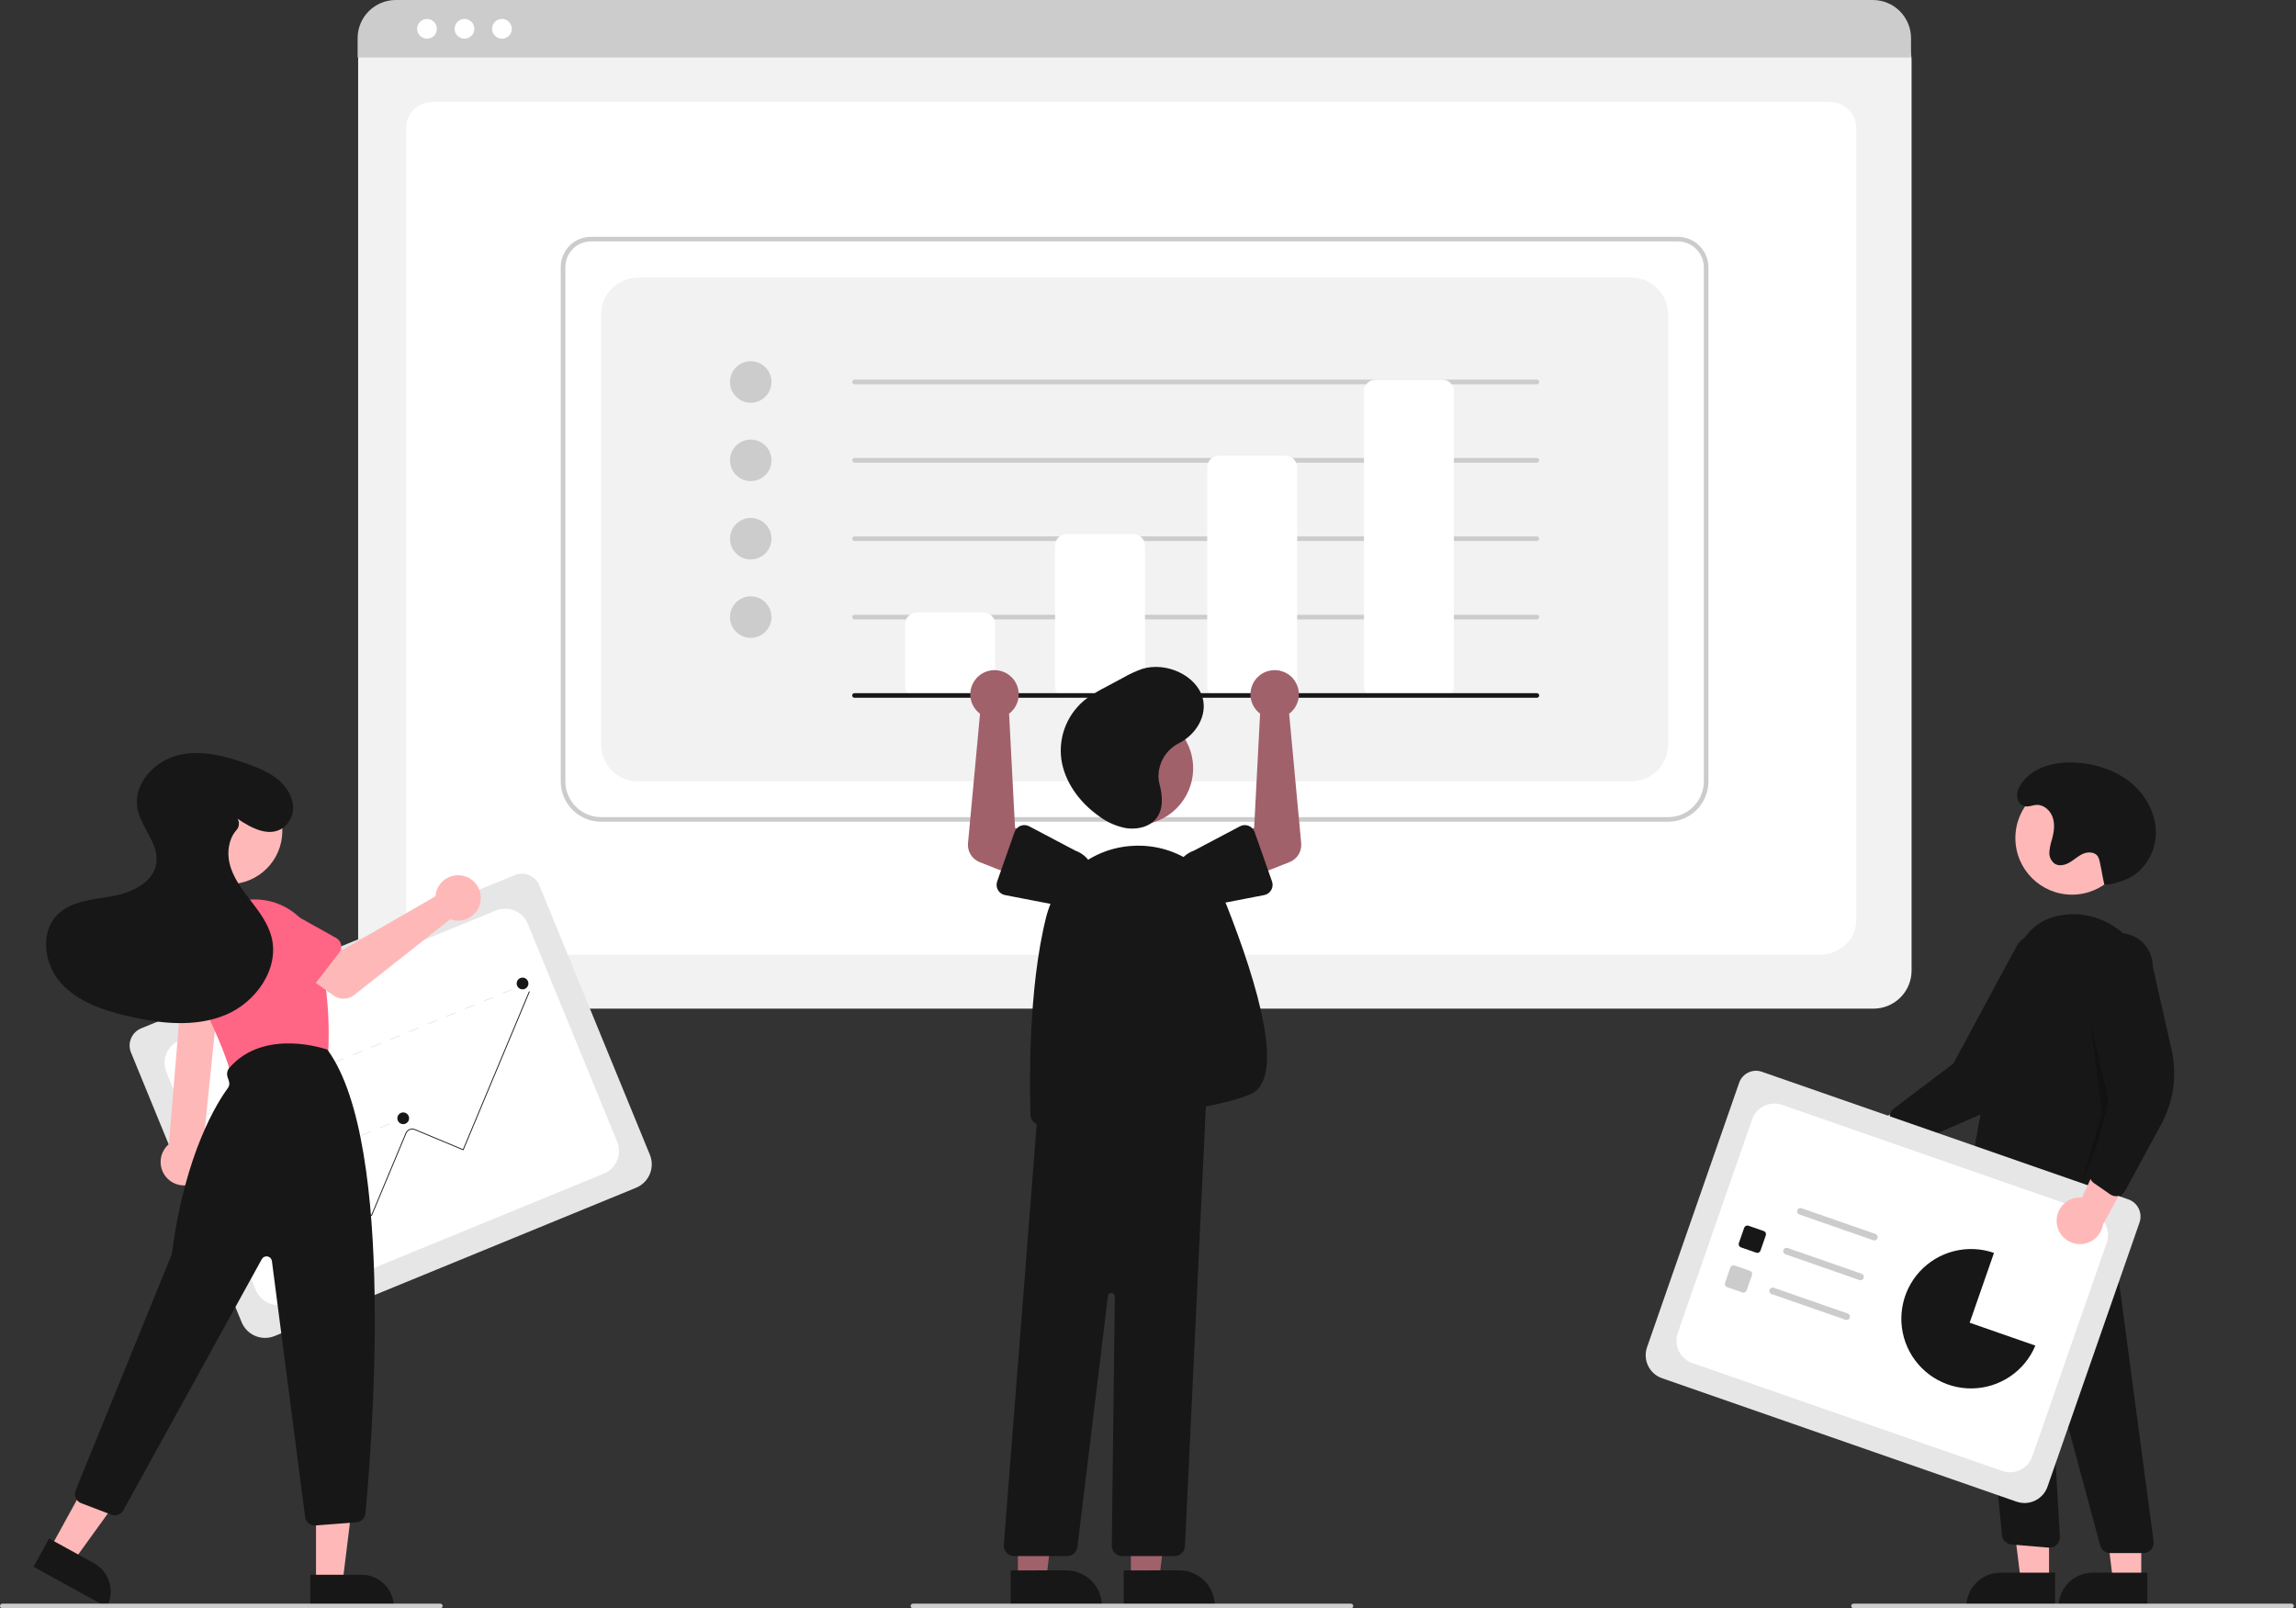 <svg width="571" height="400" viewBox="0 0 571 400" fill="none" xmlns="http://www.w3.org/2000/svg">
<rect x="0" y="0" width="571" height="400" fill="#333333" stroke="none"/>
<g clip-path="url(#clip0_1_651)">
<path d="M465.937 250.859H98.526C96.018 250.856 93.614 249.858 91.84 248.085C90.067 246.311 89.069 243.907 89.067 241.399V14.846C89.069 13.008 89.799 11.247 91.099 9.948C92.398 8.648 94.159 7.917 95.997 7.915H468.347C470.216 7.917 472.008 8.661 473.33 9.983C474.651 11.304 475.395 13.097 475.397 14.966V241.399C475.394 243.907 474.397 246.311 472.623 248.085C470.85 249.858 468.445 250.856 465.937 250.859Z" fill="#F2F2F2"/>
<path d="M452.534 237.462H110.117C105.098 237.462 101.014 233.638 101.014 228.937V31.652C101.014 28.166 104.04 25.33 107.76 25.33H454.78C458.561 25.33 461.637 28.213 461.637 31.756V228.937C461.637 233.638 457.554 237.462 452.534 237.462Z" fill="white"/>
<path d="M475.265 14.305H88.934V9.488C88.937 6.972 89.939 4.56 91.719 2.781C93.499 1.002 95.912 0.002 98.428 0H465.771C468.287 0.002 470.7 1.002 472.48 2.781C474.26 4.56 475.262 6.972 475.265 9.488V14.305Z" fill="#CCCCCC"/>
<path d="M106.188 9.622C107.545 9.622 108.644 8.523 108.644 7.167C108.644 5.81 107.545 4.711 106.188 4.711C104.832 4.711 103.732 5.81 103.732 7.167C103.732 8.523 104.832 9.622 106.188 9.622Z" fill="white"/>
<path d="M115.51 9.622C116.866 9.622 117.966 8.523 117.966 7.167C117.966 5.81 116.866 4.711 115.51 4.711C114.154 4.711 113.054 5.81 113.054 7.167C113.054 8.523 114.154 9.622 115.51 9.622Z" fill="white"/>
<path d="M124.832 9.622C126.188 9.622 127.287 8.523 127.287 7.167C127.287 5.81 126.188 4.711 124.832 4.711C123.475 4.711 122.376 5.81 122.376 7.167C122.376 8.523 123.475 9.622 124.832 9.622Z" fill="white"/>
<path d="M414.844 204.374H149.486C146.826 204.371 144.276 203.313 142.395 201.432C140.514 199.551 139.456 197.001 139.453 194.34V66.4C139.455 64.411 140.246 62.503 141.653 61.097C143.06 59.69 144.967 58.898 146.957 58.896H417.254C419.275 58.899 421.213 59.703 422.642 61.132C424.071 62.561 424.875 64.499 424.878 66.52V194.34C424.875 197.001 423.817 199.551 421.936 201.432C420.055 203.313 417.504 204.371 414.844 204.374ZM146.957 60.043C145.271 60.045 143.655 60.715 142.464 61.907C141.272 63.099 140.602 64.715 140.6 66.4V194.34C140.602 196.697 141.539 198.955 143.205 200.621C144.871 202.287 147.13 203.224 149.486 203.227H414.844C417.201 203.224 419.459 202.287 421.125 200.621C422.791 198.955 423.728 196.697 423.731 194.34V66.52C423.729 64.803 423.046 63.156 421.832 61.942C420.618 60.728 418.971 60.045 417.254 60.043H146.957Z" fill="#CCCCCC"/>
<path d="M158.659 194.34H405.671C408.104 194.34 410.437 193.374 412.158 191.654C413.878 189.933 414.844 187.6 414.844 185.167V78.214C414.844 75.781 413.878 73.448 412.158 71.728C410.437 70.007 408.104 69.041 405.671 69.041H158.659C156.227 69.041 153.893 70.007 152.173 71.728C150.453 73.448 149.486 75.781 149.486 78.214V185.167C149.486 187.6 150.453 189.933 152.173 191.654C153.893 193.374 156.227 194.34 158.659 194.34Z" fill="#F2F2F2"/>
<path d="M186.706 100.158C189.556 100.158 191.866 97.847 191.866 94.998C191.866 92.148 189.556 89.838 186.706 89.838C183.856 89.838 181.546 92.148 181.546 94.998C181.546 97.847 183.856 100.158 186.706 100.158Z" fill="#CCCCCC"/>
<path d="M186.706 119.651C189.556 119.651 191.866 117.341 191.866 114.491C191.866 111.641 189.556 109.331 186.706 109.331C183.856 109.331 181.546 111.641 181.546 114.491C181.546 117.341 183.856 119.651 186.706 119.651Z" fill="#CCCCCC"/>
<path d="M186.706 139.144C189.556 139.144 191.866 136.834 191.866 133.984C191.866 131.134 189.556 128.824 186.706 128.824C183.856 128.824 181.546 131.134 181.546 133.984C181.546 136.834 183.856 139.144 186.706 139.144Z" fill="#CCCCCC"/>
<path d="M186.706 158.637C189.556 158.637 191.866 156.327 191.866 153.477C191.866 150.627 189.556 148.317 186.706 148.317C183.856 148.317 181.546 150.627 181.546 153.477C181.546 156.327 183.856 158.637 186.706 158.637Z" fill="#CCCCCC"/>
<path d="M382.211 95.571H212.506C212.354 95.571 212.208 95.511 212.101 95.403C211.993 95.296 211.933 95.15 211.933 94.998C211.933 94.846 211.993 94.7 212.101 94.592C212.208 94.485 212.354 94.424 212.506 94.424H382.211C382.363 94.424 382.509 94.485 382.616 94.592C382.724 94.7 382.784 94.846 382.784 94.998C382.784 95.15 382.724 95.296 382.616 95.403C382.509 95.511 382.363 95.571 382.211 95.571Z" fill="#CCCCCC"/>
<path d="M382.211 115.064H212.506C212.354 115.064 212.208 115.004 212.101 114.896C211.993 114.789 211.933 114.643 211.933 114.491C211.933 114.339 211.993 114.193 212.101 114.085C212.208 113.978 212.354 113.917 212.506 113.917H382.211C382.363 113.917 382.509 113.978 382.616 114.085C382.724 114.193 382.784 114.339 382.784 114.491C382.784 114.643 382.724 114.789 382.616 114.896C382.509 115.004 382.363 115.064 382.211 115.064Z" fill="#CCCCCC"/>
<path d="M382.211 134.557H212.506C212.354 134.557 212.208 134.497 212.101 134.389C211.993 134.282 211.933 134.136 211.933 133.984C211.933 133.832 211.993 133.686 212.101 133.579C212.208 133.471 212.354 133.411 212.506 133.411H382.211C382.363 133.411 382.509 133.471 382.616 133.579C382.724 133.686 382.784 133.832 382.784 133.984C382.784 134.136 382.724 134.282 382.616 134.389C382.509 134.497 382.363 134.557 382.211 134.557Z" fill="#CCCCCC"/>
<path d="M382.211 154.05H212.506C212.354 154.05 212.208 153.99 212.101 153.883C211.993 153.775 211.933 153.629 211.933 153.477C211.933 153.325 211.993 153.179 212.101 153.072C212.208 152.964 212.354 152.904 212.506 152.904H382.211C382.363 152.904 382.509 152.964 382.616 153.072C382.724 153.179 382.784 153.325 382.784 153.477C382.784 153.629 382.724 153.775 382.616 153.883C382.509 153.99 382.363 154.05 382.211 154.05Z" fill="#CCCCCC"/>
<path d="M244.612 173.544H227.986C227.226 173.543 226.497 173.241 225.96 172.703C225.422 172.166 225.12 171.437 225.119 170.677V155.197C225.12 154.437 225.422 153.709 225.96 153.171C226.497 152.634 227.226 152.331 227.986 152.331H244.612C245.372 152.331 246.101 152.634 246.638 153.171C247.176 153.709 247.478 154.437 247.479 155.197V170.677C247.478 171.437 247.176 172.166 246.638 172.703C246.101 173.241 245.372 173.543 244.612 173.544Z" fill="white"/>
<path d="M281.879 173.544H265.252C264.492 173.543 263.764 173.241 263.226 172.703C262.689 172.166 262.386 171.437 262.386 170.677V135.704C262.386 134.944 262.689 134.215 263.226 133.678C263.764 133.141 264.492 132.838 265.252 132.837H281.879C282.639 132.838 283.367 133.141 283.905 133.678C284.442 134.215 284.744 134.944 284.745 135.704V170.677C284.744 171.437 284.442 172.166 283.905 172.703C283.367 173.241 282.639 173.543 281.879 173.544Z" fill="white"/>
<path d="M319.718 173.544H303.092C302.332 173.543 301.603 173.241 301.066 172.703C300.528 172.166 300.226 171.437 300.225 170.677V116.211C300.226 115.451 300.528 114.722 301.066 114.185C301.603 113.647 302.332 113.345 303.092 113.344H319.718C320.478 113.345 321.207 113.647 321.744 114.185C322.282 114.722 322.584 115.451 322.585 116.211V170.677C322.584 171.437 322.282 172.166 321.744 172.703C321.207 173.241 320.478 173.543 319.718 173.544Z" fill="white"/>
<path d="M358.705 173.544H342.078C341.318 173.543 340.589 173.24 340.052 172.703C339.515 172.166 339.212 171.437 339.211 170.677V97.291C339.212 96.531 339.515 95.802 340.052 95.265C340.589 94.728 341.318 94.425 342.078 94.424H358.705C359.465 94.425 360.193 94.728 360.731 95.265C361.268 95.802 361.57 96.531 361.571 97.291V170.677C361.57 171.437 361.268 172.166 360.731 172.703C360.193 173.24 359.465 173.543 358.705 173.544Z" fill="white"/>
<path d="M382.211 173.544H212.506C212.354 173.544 212.208 173.483 212.101 173.376C211.993 173.268 211.933 173.122 211.933 172.97C211.933 172.818 211.993 172.672 212.101 172.565C212.208 172.457 212.354 172.397 212.506 172.397H382.211C382.363 172.397 382.509 172.457 382.616 172.565C382.724 172.672 382.784 172.818 382.784 172.97C382.784 173.122 382.724 173.268 382.616 173.376C382.509 173.483 382.363 173.544 382.211 173.544Z" fill="#171717"/>
<path d="M456.771 280.497C457.236 279.793 457.849 279.201 458.567 278.76C459.286 278.319 460.092 278.042 460.93 277.946C461.767 277.851 462.615 277.94 463.414 278.208C464.213 278.476 464.944 278.916 465.555 279.497L483.761 270.101L482.629 280.687L465.513 287.987C464.469 288.948 463.109 289.493 461.69 289.519C460.272 289.544 458.893 289.048 457.815 288.125C456.738 287.202 456.036 285.915 455.844 284.509C455.651 283.103 455.981 281.676 456.771 280.497Z" fill="#FFB8B8"/>
<path d="M472.436 284.445C472.023 284.121 471.718 283.678 471.563 283.177L470.114 278.499C469.959 277.992 469.963 277.449 470.125 276.945C470.288 276.44 470.602 275.998 471.024 275.677L485.78 264.532L501.762 234.883C502.431 234.021 503.264 233.299 504.212 232.759C505.161 232.219 506.206 231.871 507.289 231.734C508.372 231.598 509.471 231.676 510.524 231.965C511.577 232.253 512.562 232.746 513.424 233.416C514.286 234.085 515.008 234.918 515.548 235.866C516.089 236.815 516.437 237.86 516.573 238.943C516.709 240.026 516.631 241.125 516.342 242.178C516.054 243.231 515.561 244.216 514.891 245.078L505.799 264.268C503.04 270.092 498.26 274.716 492.347 277.28L475.054 284.781C474.721 284.925 474.362 284.997 474 284.994C473.637 284.99 473.28 284.91 472.95 284.758C472.767 284.674 472.595 284.569 472.436 284.445Z" fill="#171717"/>
<path d="M515.293 222.51C523.07 222.51 529.374 216.205 529.374 208.428C529.374 200.651 523.07 194.347 515.293 194.347C507.516 194.347 501.211 200.651 501.211 208.428C501.211 216.205 507.516 222.51 515.293 222.51Z" fill="#FFB8B8"/>
<path d="M509.581 393.152L502.552 393.152L499.209 366.04L509.584 366.041L509.581 393.152Z" fill="#FFB8B8"/>
<path d="M497.531 391.143H511.087V399.678H488.996C488.996 398.557 489.217 397.447 489.646 396.412C490.075 395.376 490.703 394.435 491.496 393.643C492.289 392.85 493.229 392.222 494.265 391.793C495.301 391.364 496.41 391.143 497.531 391.143Z" fill="#171717"/>
<path d="M532.514 393.153L525.485 393.153L522.142 366.041L532.517 366.042L532.514 393.153Z" fill="#FFB8B8"/>
<path d="M520.464 391.144H534.02V399.679H511.929C511.929 398.558 512.15 397.448 512.579 396.413C513.008 395.377 513.637 394.436 514.429 393.644C515.222 392.851 516.163 392.223 517.198 391.794C518.234 391.365 519.344 391.144 520.464 391.144Z" fill="#171717"/>
<path d="M533.028 386.274L524.791 386.273C524.223 386.273 523.672 386.085 523.222 385.74C522.772 385.395 522.448 384.912 522.3 384.365L510.444 340.39C510.425 340.321 510.382 340.262 510.322 340.223C510.262 340.185 510.191 340.17 510.121 340.181C510.051 340.193 509.987 340.23 509.943 340.285C509.899 340.341 509.876 340.411 509.881 340.481L512.276 382.187C512.297 382.555 512.238 382.924 512.105 383.269C511.971 383.613 511.765 383.925 511.5 384.182C511.236 384.44 510.919 384.638 510.571 384.763C510.224 384.888 509.853 384.936 509.485 384.905L500.227 384.133C499.634 384.083 499.077 383.829 498.649 383.415C498.221 383.001 497.949 382.452 497.879 381.861L489.445 294.288L492.708 296.246L523.283 291.055L535.585 383.353C535.634 383.717 535.604 384.088 535.497 384.44C535.391 384.792 535.211 385.117 534.969 385.393C534.727 385.67 534.428 385.891 534.093 386.043C533.759 386.195 533.395 386.274 533.028 386.274Z" fill="#171717"/>
<path d="M499.671 303.531C496.297 303.504 492.993 302.574 490.101 300.837C489.655 300.573 489.3 300.181 489.081 299.711C488.863 299.242 488.791 298.717 488.876 298.206C489.951 291.621 495.575 257.84 500.691 239.423C502.775 231.923 507.383 227.883 514.386 227.416C524.63 226.744 533.736 234.759 534.684 245.304C536.357 263.907 529.562 290.339 526.564 300.84C526.447 301.245 526.233 301.616 525.94 301.919C525.647 302.223 525.284 302.45 524.883 302.581C524.482 302.711 524.055 302.741 523.64 302.668C523.224 302.595 522.833 302.421 522.5 302.162L516.388 297.407C516.011 297.12 515.546 296.973 515.073 296.993C514.6 297.012 514.149 297.197 513.798 297.515C508.646 302.11 503.752 303.531 499.671 303.531Z" fill="#171717"/>
<path opacity="0.2" d="M519.886 254.407L525.046 276.195L517.591 294.54L522.752 276.768L519.886 254.407Z" fill="black"/>
<path d="M523.328 220.008C524.581 220.031 525.825 219.806 526.99 219.346C527.503 219.148 528.035 218.986 528.547 218.788C533.066 217.042 536.043 212.23 536.15 207.387C536.256 202.544 533.748 197.843 530.024 194.745C526.3 191.647 521.476 190.056 516.646 189.688C511.443 189.292 505.584 190.611 502.676 194.944C501.902 196.097 501.361 197.497 501.82 198.889C501.957 199.31 502.202 199.686 502.531 199.982C503.829 201.137 505.124 200.269 506.447 200.192C508.267 200.087 509.901 201.559 510.488 203.285C511.075 205.01 510.817 206.909 510.342 208.668C509.981 209.727 509.753 210.827 509.664 211.942C509.626 212.501 509.731 213.061 509.97 213.568C510.208 214.075 510.572 214.513 511.028 214.84C512.165 215.528 513.658 215.13 514.795 214.444C515.933 213.758 516.916 212.804 518.144 212.299C519.373 211.794 521.024 211.906 521.739 213.026C521.966 213.433 522.12 213.877 522.193 214.338C522.834 217.259 522.687 217.087 523.328 220.008Z" fill="#171717"/>
<path d="M501.502 373.484L413.327 342.776C411.814 342.247 410.572 341.14 409.875 339.697C409.177 338.254 409.08 336.593 409.606 335.079L432.519 269.284C432.907 268.176 433.718 267.267 434.775 266.755C435.832 266.244 437.049 266.174 438.158 266.558L529.315 298.304C530.442 298.699 531.368 299.524 531.887 300.599C532.407 301.675 532.479 302.913 532.088 304.041L509.199 369.763C508.671 371.276 507.563 372.518 506.12 373.215C504.677 373.913 503.016 374.009 501.502 373.484Z" fill="#E6E6E6"/>
<path d="M420.851 338.995L497.954 365.847C499.423 366.358 501.034 366.265 502.434 365.589C503.833 364.912 504.907 363.707 505.418 362.239L523.921 309.11C524.432 307.642 524.339 306.031 523.663 304.631C522.986 303.231 521.781 302.158 520.313 301.646L443.209 274.794C441.741 274.283 440.13 274.376 438.73 275.053C437.33 275.729 436.257 276.934 435.745 278.402L417.243 331.531C416.99 332.258 416.882 333.028 416.926 333.796C416.971 334.565 417.166 335.317 417.501 336.01C417.836 336.703 418.304 337.324 418.879 337.836C419.454 338.348 420.124 338.742 420.851 338.995Z" fill="white"/>
<path d="M440.213 301.668L436.394 300.338C436.187 300.265 436.017 300.114 435.922 299.917C435.826 299.719 435.813 299.492 435.885 299.285L437.215 295.466C437.287 295.259 437.439 295.089 437.636 294.994C437.834 294.898 438.061 294.885 438.268 294.957L442.086 296.287C442.293 296.359 442.463 296.511 442.559 296.708C442.654 296.906 442.667 297.133 442.595 297.34L441.266 301.159C441.193 301.366 441.042 301.535 440.844 301.631C440.647 301.726 440.42 301.74 440.213 301.668Z" fill="white"/>
<path d="M436.767 311.561L432.949 310.231C432.742 310.159 432.572 310.007 432.476 309.81C432.381 309.612 432.368 309.385 432.44 309.178L433.769 305.359C433.842 305.152 433.993 304.983 434.191 304.887C434.388 304.792 434.615 304.779 434.822 304.85L438.641 306.18C438.848 306.253 439.018 306.404 439.113 306.602C439.209 306.799 439.222 307.026 439.15 307.233L437.82 311.052C437.748 311.259 437.596 311.429 437.399 311.524C437.201 311.62 436.974 311.633 436.767 311.561Z" fill="#171717"/>
<path d="M433.322 321.454L429.503 320.125C429.296 320.052 429.126 319.901 429.031 319.703C428.935 319.506 428.922 319.279 428.994 319.072L430.324 315.253C430.396 315.046 430.548 314.876 430.745 314.781C430.943 314.685 431.17 314.672 431.377 314.744L435.196 316.074C435.403 316.146 435.572 316.298 435.668 316.495C435.763 316.693 435.776 316.92 435.705 317.127L434.375 320.945C434.302 321.152 434.151 321.322 433.953 321.418C433.756 321.513 433.529 321.526 433.322 321.454Z" fill="#CCCCCC"/>
<path d="M465.871 308.463L447.473 302.055C447.37 302.02 447.276 301.964 447.194 301.892C447.113 301.82 447.046 301.732 446.999 301.634C446.951 301.536 446.924 301.43 446.917 301.322C446.911 301.213 446.926 301.104 446.962 301.001C446.998 300.899 447.054 300.804 447.126 300.723C447.198 300.642 447.286 300.575 447.384 300.528C447.482 300.481 447.589 300.454 447.697 300.448C447.806 300.442 447.915 300.457 448.017 300.493L466.415 306.9C466.518 306.936 466.613 306.991 466.695 307.064C466.776 307.136 466.842 307.223 466.89 307.321C466.937 307.419 466.965 307.525 466.971 307.634C466.978 307.743 466.962 307.851 466.927 307.954C466.891 308.057 466.835 308.152 466.763 308.233C466.69 308.314 466.603 308.38 466.505 308.427C466.407 308.475 466.3 308.502 466.192 308.508C466.083 308.514 465.974 308.499 465.871 308.463Z" fill="#CCCCCC"/>
<path d="M462.426 318.356L444.028 311.949C443.821 311.877 443.651 311.725 443.555 311.528C443.46 311.33 443.446 311.103 443.519 310.896C443.591 310.688 443.742 310.518 443.94 310.423C444.137 310.328 444.365 310.314 444.572 310.387L462.97 316.794C463.073 316.83 463.168 316.885 463.249 316.957C463.33 317.029 463.397 317.117 463.444 317.215C463.491 317.313 463.519 317.419 463.525 317.528C463.532 317.636 463.517 317.745 463.481 317.848C463.445 317.95 463.389 318.045 463.317 318.126C463.244 318.207 463.157 318.273 463.059 318.321C462.961 318.368 462.855 318.395 462.746 318.401C462.637 318.407 462.529 318.392 462.426 318.356Z" fill="#CCCCCC"/>
<path d="M458.981 328.25L440.582 321.842C440.375 321.77 440.205 321.619 440.11 321.421C440.014 321.224 440.001 320.996 440.073 320.789C440.145 320.582 440.297 320.412 440.494 320.317C440.692 320.221 440.919 320.208 441.126 320.28L459.525 326.688C459.732 326.76 459.902 326.911 459.997 327.109C460.093 327.306 460.106 327.533 460.034 327.741C459.961 327.948 459.81 328.118 459.612 328.213C459.415 328.309 459.188 328.322 458.981 328.25Z" fill="#CCCCCC"/>
<path d="M507.942 333.61C508.076 333.288 508.202 332.962 508.318 332.628C509.83 328.286 509.556 323.521 507.555 319.382C505.554 315.242 501.99 312.067 497.648 310.554L491.601 327.919L507.942 333.61Z" fill="white"/>
<path d="M489.842 328.975L495.889 311.611C492.693 310.498 489.242 310.344 485.96 311.169C482.678 311.994 479.709 313.762 477.42 316.254C475.13 318.746 473.62 321.854 473.076 325.194C472.532 328.534 472.977 331.961 474.356 335.051C475.736 338.141 477.99 340.76 480.84 342.584C483.691 344.409 487.012 345.359 490.396 345.318C493.78 345.277 497.078 344.247 499.883 342.354C502.689 340.461 504.879 337.789 506.183 334.666L489.842 328.975Z" fill="#171717"/>
<path d="M511.492 304.066C511.423 303.226 511.54 302.381 511.833 301.591C512.127 300.801 512.59 300.085 513.19 299.493C513.79 298.901 514.513 298.448 515.307 298.166C516.101 297.884 516.947 297.779 517.786 297.859L526.314 279.23L531.956 288.259L522.993 304.565C522.765 305.966 522.031 307.234 520.93 308.129C519.829 309.025 518.438 309.486 517.021 309.424C515.603 309.363 514.257 308.783 513.238 307.796C512.219 306.808 511.598 305.481 511.492 304.066Z" fill="#FFB8B8"/>
<path d="M526.254 297.505C525.729 297.506 525.217 297.346 524.785 297.047L520.758 294.259C520.323 293.957 519.991 293.528 519.808 293.03C519.625 292.533 519.598 291.991 519.733 291.478L524.466 273.601L518.745 240.41C518.738 239.317 518.947 238.235 519.359 237.223C519.771 236.212 520.379 235.291 521.147 234.515C521.915 233.738 522.829 233.121 523.836 232.697C524.843 232.274 525.923 232.054 527.016 232.048C528.108 232.043 529.19 232.253 530.202 232.667C531.213 233.08 532.132 233.689 532.908 234.458C533.683 235.227 534.3 236.141 534.722 237.149C535.144 238.156 535.363 239.237 535.367 240.329L540.055 261.04C541.479 267.325 540.571 273.914 537.5 279.581L528.522 296.155C528.349 296.473 528.111 296.752 527.823 296.972C527.536 297.193 527.205 297.351 526.853 297.435C526.657 297.482 526.456 297.506 526.254 297.505Z" fill="#171717"/>
<path d="M569.888 400H460.956C460.804 400 460.658 399.94 460.55 399.832C460.443 399.724 460.382 399.579 460.382 399.427C460.382 399.275 460.443 399.129 460.55 399.021C460.658 398.914 460.804 398.853 460.956 398.853H569.888C570.04 398.853 570.186 398.914 570.293 399.021C570.401 399.129 570.461 399.275 570.461 399.427C570.461 399.579 570.401 399.724 570.293 399.832C570.186 399.94 570.04 400 569.888 400Z" fill="#CCCCCC"/>
<path d="M281.241 392.867L288.27 392.866L291.613 365.755H281.24L281.241 392.867Z" fill="#A0616A"/>
<path d="M279.448 390.572L293.29 390.571C294.449 390.571 295.596 390.799 296.667 391.243C297.737 391.686 298.71 392.336 299.529 393.155C300.348 393.974 300.998 394.947 301.441 396.017C301.884 397.087 302.112 398.234 302.112 399.393V399.679L279.448 399.68L279.448 390.572Z" fill="#171717"/>
<path d="M253.148 392.867L260.177 392.866L263.52 365.755H253.147L253.148 392.867Z" fill="#A0616A"/>
<path d="M251.355 390.572L265.197 390.571C266.356 390.571 267.503 390.799 268.574 391.243C269.644 391.686 270.616 392.336 271.436 393.155C272.255 393.974 272.905 394.947 273.348 396.017C273.791 397.087 274.019 398.234 274.019 399.393V399.679L251.355 399.68L251.355 390.572Z" fill="#171717"/>
<path d="M282.644 205.17C290.421 205.17 296.725 198.865 296.725 191.088C296.725 183.311 290.421 177.007 282.644 177.007C274.867 177.007 268.562 183.311 268.562 191.088C268.562 198.865 274.867 205.17 282.644 205.17Z" fill="#A0616A"/>
<path d="M292.113 387.015H279.07C278.728 387.015 278.39 386.947 278.075 386.816C277.76 386.684 277.474 386.491 277.234 386.248C276.994 386.005 276.805 385.717 276.677 385.401C276.549 385.084 276.486 384.745 276.49 384.404L277.248 322.466C277.251 322.246 277.169 322.034 277.02 321.872C276.87 321.711 276.665 321.612 276.445 321.598C276.226 321.583 276.009 321.653 275.839 321.793C275.67 321.933 275.561 322.133 275.534 322.352L267.943 384.747C267.866 385.372 267.563 385.948 267.092 386.366C266.62 386.784 266.012 387.015 265.382 387.015H252.213C251.857 387.015 251.505 386.942 251.179 386.799C250.853 386.657 250.56 386.448 250.319 386.187C250.077 385.926 249.892 385.618 249.776 385.281C249.659 384.945 249.613 384.589 249.641 384.234L258.337 272.965L258.573 272.94L300.213 268.443L294.69 384.558C294.66 385.22 294.375 385.845 293.894 386.303C293.414 386.761 292.776 387.016 292.113 387.015Z" fill="#171717"/>
<path d="M258.844 279.796C258.175 279.795 257.532 279.533 257.053 279.067C256.573 278.601 256.293 277.966 256.273 277.297C256.046 270.262 255.656 245.918 260.184 228.046C261.42 223.163 264.194 218.808 268.096 215.624C271.998 212.44 276.821 210.596 281.852 210.365C286.804 210.094 291.715 211.39 295.889 214.068C300.063 216.746 303.287 220.671 305.105 225.285C312.716 244.608 319.907 268.425 310.942 272.161C299.192 277.057 268.216 279.239 259.002 279.791C258.949 279.795 258.896 279.796 258.844 279.796Z" fill="#171717"/>
<path d="M312.663 176.856C312.884 177.084 313.123 177.293 313.377 177.483L311.899 205.878L305.75 209.026L309.288 218.926L320.714 214.411C321.637 214.046 322.417 213.392 322.937 212.546C323.456 211.7 323.688 210.709 323.596 209.721L320.602 177.511C321.582 176.781 322.316 175.769 322.706 174.611C323.097 173.453 323.125 172.203 322.788 171.028C322.451 169.854 321.765 168.809 320.82 168.034C319.875 167.259 318.716 166.79 317.498 166.69C316.28 166.589 315.061 166.862 314.001 167.472C312.942 168.081 312.094 168.999 311.569 170.103C311.044 171.206 310.867 172.444 311.063 173.65C311.258 174.856 311.816 175.975 312.663 176.856Z" fill="#A0616A"/>
<path d="M312.015 206.934L316.341 219.226C316.464 219.576 316.51 219.948 316.476 220.317C316.443 220.686 316.33 221.044 316.145 221.366C315.961 221.687 315.709 221.965 315.408 222.181C315.106 222.397 314.762 222.545 314.398 222.615L301.644 225.085C299.851 225.705 297.885 225.588 296.178 224.761C294.471 223.933 293.162 222.463 292.537 220.672C291.913 218.88 292.024 216.915 292.847 215.205C293.67 213.496 295.137 212.183 296.927 211.554L308.378 205.509C308.706 205.336 309.067 205.236 309.438 205.215C309.808 205.194 310.178 205.254 310.523 205.389C310.868 205.524 311.18 205.732 311.438 205.999C311.695 206.266 311.892 206.585 312.015 206.934Z" fill="#171717"/>
<path d="M251.668 176.856C251.447 177.084 251.208 177.293 250.954 177.483L252.432 205.878L258.58 209.026L255.043 218.926L243.616 214.411C242.693 214.046 241.913 213.392 241.394 212.546C240.874 211.7 240.643 210.709 240.735 209.721L243.728 177.511C242.749 176.781 242.015 175.769 241.624 174.611C241.234 173.453 241.205 172.203 241.542 171.028C241.879 169.854 242.566 168.809 243.511 168.034C244.456 167.259 245.614 166.79 246.832 166.69C248.05 166.589 249.27 166.862 250.329 167.472C251.389 168.081 252.237 168.999 252.762 170.103C253.287 171.206 253.464 172.444 253.268 173.65C253.073 174.856 252.515 175.975 251.668 176.856Z" fill="#A0616A"/>
<path d="M253.808 205.389C254.153 205.253 254.523 205.194 254.893 205.215C255.263 205.235 255.625 205.336 255.953 205.509L267.404 211.554C269.194 212.183 270.661 213.496 271.484 215.205C272.306 216.915 272.418 218.88 271.793 220.672C271.169 222.463 269.86 223.933 268.153 224.761C266.445 225.588 264.48 225.705 262.687 225.085L249.933 222.615C249.569 222.545 249.225 222.397 248.923 222.181C248.621 221.965 248.37 221.687 248.185 221.366C248.001 221.044 247.888 220.686 247.854 220.317C247.821 219.948 247.867 219.576 247.99 219.226L252.315 206.935C252.438 206.585 252.635 206.265 252.893 205.999C253.15 205.732 253.462 205.524 253.808 205.389Z" fill="#171717"/>
<path d="M288.113 193.489C288.039 191.693 288.49 189.914 289.41 188.369C290.331 186.825 291.681 185.582 293.296 184.793C297.577 182.583 300.266 177.87 299.087 173.566C297.579 168.057 290.081 164.484 284.006 166.379C282.362 166.963 280.776 167.7 279.27 168.581L275.3 170.708C273.605 171.557 271.97 172.522 270.408 173.596C268.067 175.321 266.233 177.642 265.097 180.318C263.96 182.994 263.563 185.925 263.946 188.807C264.728 194.408 268.395 199.544 273.416 203.06C275.336 204.495 277.554 205.481 279.905 205.945C282.312 206.342 284.991 205.891 286.751 204.394C289.5 202.055 289.216 198.139 288.327 194.867C288.21 194.416 288.138 193.954 288.113 193.489Z" fill="#171717"/>
<path d="M335.97 400H227.038C226.886 400 226.74 399.94 226.632 399.832C226.525 399.724 226.464 399.579 226.464 399.427C226.464 399.275 226.525 399.129 226.632 399.021C226.74 398.914 226.886 398.853 227.038 398.853H335.97C336.122 398.853 336.268 398.914 336.376 399.021C336.483 399.129 336.543 399.275 336.543 399.427C336.543 399.579 336.483 399.724 336.376 399.832C336.268 399.94 336.122 400 335.97 400Z" fill="#CCCCCC"/>
<path d="M158.187 295.409L68.302 332.284C66.758 332.915 65.027 332.909 63.489 332.265C61.95 331.622 60.729 330.394 60.095 328.852L32.58 261.782C32.117 260.651 32.122 259.383 32.593 258.256C33.065 257.129 33.964 256.235 35.094 255.77L128.017 217.648C129.168 217.178 130.458 217.183 131.605 217.662C132.751 218.142 133.661 219.057 134.134 220.206L161.619 287.202C162.25 288.746 162.243 290.477 161.6 292.015C160.956 293.554 159.729 294.775 158.187 295.409Z" fill="#E6E6E6"/>
<path d="M71.558 324.149L150.156 291.905C151.653 291.291 152.844 290.107 153.468 288.615C154.092 287.122 154.098 285.443 153.484 283.946L131.266 229.788C130.962 229.047 130.515 228.373 129.95 227.804C129.386 227.236 128.715 226.784 127.976 226.475C127.237 226.166 126.444 226.006 125.643 226.003C124.842 226 124.048 226.156 123.307 226.46L44.709 258.704C43.968 259.008 43.294 259.455 42.726 260.02C42.157 260.584 41.706 261.255 41.397 261.994C41.088 262.733 40.927 263.526 40.925 264.327C40.922 265.128 41.077 265.922 41.381 266.663L63.599 320.821C63.903 321.562 64.35 322.236 64.915 322.804C65.479 323.373 66.15 323.824 66.889 324.133C67.628 324.442 68.421 324.603 69.222 324.606C70.023 324.608 70.817 324.453 71.558 324.149Z" fill="white"/>
<path d="M130.831 244.558L129.676 245.032L129.755 245.224L130.91 244.75L130.831 244.558Z" fill="#E6E6E6"/>
<path d="M127.42 246.182L125.086 247.14L125.007 246.947L127.341 245.989L127.42 246.182ZM122.752 248.097L120.417 249.055L120.338 248.862L122.673 247.905L122.752 248.097ZM118.083 250.013L115.748 250.97L115.669 250.778L118.004 249.82L118.083 250.013ZM113.414 251.928L111.079 252.886L111 252.693L113.335 251.735L113.414 251.928ZM108.745 253.843L106.41 254.801L106.331 254.609L108.666 253.651L108.745 253.843ZM104.076 255.759L101.742 256.717L101.663 256.524L103.997 255.566L104.076 255.759ZM99.407 257.674L97.073 258.632L96.994 258.439L99.328 257.482L99.407 257.674ZM94.738 259.59L92.404 260.547L92.325 260.355L94.659 259.397L94.738 259.59ZM90.069 261.505L87.735 262.463L87.656 262.27L89.99 261.313L90.069 261.505ZM85.4 263.421L83.066 264.378L82.987 264.186L85.321 263.228L85.4 263.421ZM80.731 265.336L78.397 266.294L78.318 266.101L80.652 265.143L80.731 265.336ZM76.062 267.251L73.728 268.209L73.649 268.016L75.984 267.059L76.062 267.251ZM71.394 269.167L69.059 270.124L68.98 269.932L71.315 268.974L71.394 269.167ZM66.725 271.082L64.39 272.04L64.311 271.847L66.646 270.89L66.725 271.082ZM62.056 272.998L59.721 273.955L59.642 273.763L61.977 272.805L62.056 272.998ZM57.387 274.913L55.053 275.871L54.973 275.678L57.308 274.72L57.387 274.913Z" fill="#E6E6E6"/>
<path d="M52.639 276.636L51.483 277.11L51.562 277.302L52.718 276.828L52.639 276.636Z" fill="#E6E6E6"/>
<path d="M100.239 278.034L99.083 278.508L99.162 278.7L100.318 278.226L100.239 278.034Z" fill="#E6E6E6"/>
<path d="M96.862 279.644L94.563 280.587L94.484 280.395L96.783 279.451L96.862 279.644ZM92.263 281.531L89.963 282.474L89.884 282.282L92.184 281.338L92.263 281.531ZM87.663 283.418L85.364 284.361L85.284 284.169L87.584 283.225L87.663 283.418ZM83.064 285.305L80.764 286.248L80.685 286.056L82.985 285.112L83.064 285.305ZM78.464 287.192L76.164 288.135L76.085 287.943L78.385 286.999L78.464 287.192ZM73.865 289.079L71.565 290.022L71.486 289.829L73.786 288.886L73.865 289.079ZM69.265 290.966L66.965 291.909L66.886 291.716L69.186 290.773L69.265 290.966ZM64.665 292.853L62.366 293.796L62.287 293.603L64.587 292.66L64.665 292.853Z" fill="#E6E6E6"/>
<path d="M59.987 294.547L58.831 295.021L58.91 295.214L60.066 294.74L59.987 294.547Z" fill="#E6E6E6"/>
<path d="M81.182 295.752L80.026 296.226L80.105 296.419L81.261 295.945L81.182 295.752Z" fill="#E6E6E6"/>
<path d="M77.739 297.389L75.373 298.36L75.294 298.167L77.66 297.197L77.739 297.389ZM73.007 299.331L70.641 300.301L70.562 300.109L72.928 299.138L73.007 299.331ZM68.275 301.272L65.909 302.243L65.83 302.05L68.196 301.08L68.275 301.272Z" fill="#E6E6E6"/>
<path d="M63.464 303.021L62.308 303.495L62.387 303.688L63.542 303.214L63.464 303.021Z" fill="#E6E6E6"/>
<path d="M87.115 310.213L85.959 310.687L86.038 310.88L87.194 310.406L87.115 310.213Z" fill="#E6E6E6"/>
<path d="M83.672 311.851L81.306 312.821L81.227 312.629L83.593 311.658L83.672 311.851ZM78.94 313.792L76.574 314.763L76.495 314.57L78.861 313.599L78.94 313.792ZM74.207 315.733L71.841 316.704L71.762 316.511L74.129 315.541L74.207 315.733Z" fill="#E6E6E6"/>
<path d="M69.396 317.482L68.241 317.956L68.32 318.149L69.475 317.675L69.396 317.482Z" fill="#E6E6E6"/>
<path d="M74.895 315.624L141.502 288.299C143.114 287.635 144.397 286.36 145.069 284.751C145.742 283.143 145.749 281.334 145.089 279.72L131.631 246.917L131.501 246.975L115.156 286.057L103.033 280.989C102.81 280.894 102.567 280.853 102.325 280.868C102.083 280.883 101.847 280.954 101.637 281.076C101.321 281.266 101.077 281.555 100.942 281.897L92.376 302.378L83.512 298.672C83.321 298.592 83.116 298.551 82.909 298.55C82.701 298.549 82.496 298.589 82.304 298.668C82.112 298.747 81.938 298.863 81.791 299.009C81.644 299.155 81.527 299.329 81.447 299.52C81.39 299.659 75.925 313.068 74.895 315.624Z" fill="white"/>
<path d="M74.69 315.933L74.498 315.852L81.352 299.463C81.534 299.03 81.879 298.687 82.313 298.509C82.747 298.331 83.234 298.333 83.667 298.513L92.356 302.147L100.873 281.779C101.055 281.347 101.4 281.004 101.834 280.826C102.268 280.648 102.755 280.649 103.188 280.829L115.136 285.826L131.565 246.54L131.757 246.62L115.248 286.098L103.108 281.022C102.919 280.942 102.716 280.901 102.511 280.901C102.306 280.9 102.103 280.94 101.913 281.017C101.723 281.095 101.551 281.21 101.405 281.354C101.26 281.499 101.144 281.67 101.065 281.86L92.467 302.419L83.587 298.705C83.205 298.546 82.775 298.545 82.392 298.702C82.009 298.859 81.704 299.162 81.544 299.543L74.69 315.933Z" fill="#171717"/>
<path d="M81.222 297.305C82.026 297.305 82.679 296.653 82.679 295.848C82.679 295.044 82.026 294.391 81.222 294.391C80.417 294.391 79.764 295.044 79.764 295.848C79.764 296.653 80.417 297.305 81.222 297.305Z" fill="#171717"/>
<path d="M100.278 279.587C101.083 279.587 101.735 278.935 101.735 278.13C101.735 277.325 101.083 276.673 100.278 276.673C99.474 276.673 98.821 277.325 98.821 278.13C98.821 278.935 99.474 279.587 100.278 279.587Z" fill="#171717"/>
<path d="M129.952 246.06C130.757 246.06 131.409 245.407 131.409 244.602C131.409 243.798 130.757 243.145 129.952 243.145C129.147 243.145 128.495 243.798 128.495 244.602C128.495 245.407 129.147 246.06 129.952 246.06Z" fill="#171717"/>
<path d="M48.389 294.195C49.147 293.818 49.813 293.279 50.34 292.617C50.867 291.955 51.242 291.186 51.439 290.363C51.636 289.54 51.651 288.684 51.482 287.855C51.312 287.026 50.963 286.244 50.459 285.565L54.787 243.251H45.434L41.995 284.568C40.909 285.491 40.2 286.78 40.001 288.19C39.802 289.601 40.128 291.035 40.916 292.222C41.705 293.409 42.901 294.265 44.278 294.628C45.655 294.992 47.118 294.838 48.389 294.195Z" fill="#FFB8B8"/>
<path d="M56.977 219.898C64.285 219.898 70.21 213.974 70.21 206.666C70.21 199.358 64.285 193.434 56.977 193.434C49.669 193.434 43.745 199.358 43.745 206.666C43.745 213.974 49.669 219.898 56.977 219.898Z" fill="#FFB8B8"/>
<path d="M59.468 267.893C58.939 267.893 58.424 267.719 58.002 267.398C57.581 267.077 57.277 266.626 57.136 266.116C56.076 262.264 53.318 255.752 48.938 246.758C47.95 244.726 47.403 242.507 47.332 240.247C47.262 237.988 47.67 235.74 48.53 233.649C49.39 231.559 50.682 229.674 52.321 228.118C53.961 226.562 55.911 225.37 58.044 224.621C60.064 223.907 62.208 223.606 64.347 223.736C66.487 223.865 68.578 224.422 70.498 225.374C72.418 226.326 74.128 227.653 75.526 229.278C76.925 230.902 77.983 232.79 78.638 234.831C82.033 245.473 81.869 256.873 81.641 261.28C81.613 261.811 81.411 262.318 81.067 262.723C80.724 263.128 80.256 263.41 79.737 263.524L59.988 267.837C59.818 267.874 59.643 267.893 59.468 267.893Z" fill="#FF6584"/>
<path d="M78.593 393.547H85.198L88.34 368.07L78.592 368.07L78.593 393.547Z" fill="#FFB8B8"/>
<path d="M97.936 399.679L77.178 399.68L77.177 391.66L89.916 391.659C90.969 391.659 92.012 391.867 92.985 392.27C93.958 392.673 94.842 393.263 95.587 394.008C96.332 394.753 96.923 395.637 97.326 396.61C97.729 397.583 97.936 398.626 97.936 399.679Z" fill="#171717"/>
<path d="M12.546 384.987L18.334 388.169L33.362 367.358L24.82 362.661L12.546 384.987Z" fill="#FFB8B8"/>
<path d="M26.542 399.68L8.351 389.679L12.215 382.651L23.377 388.788C25.241 389.813 26.622 391.536 27.215 393.579C27.809 395.621 27.566 397.816 26.542 399.68Z" fill="#171717"/>
<path d="M78.284 379.406C77.696 379.406 77.127 379.191 76.685 378.802C76.243 378.414 75.958 377.877 75.882 377.294L67.622 313.64C67.585 313.359 67.461 313.096 67.266 312.889C67.071 312.683 66.816 312.543 66.537 312.49C66.258 312.437 65.97 312.474 65.713 312.595C65.456 312.715 65.244 312.914 65.107 313.163L30.681 375.622C30.397 376.132 29.939 376.523 29.391 376.724C28.843 376.925 28.241 376.923 27.695 376.718L20.191 373.859C19.889 373.744 19.613 373.569 19.38 373.346C19.146 373.123 18.959 372.856 18.831 372.56C18.702 372.264 18.634 371.945 18.63 371.622C18.626 371.299 18.687 370.978 18.808 370.679L42.656 312.096C42.717 311.947 42.758 311.791 42.778 311.632C46.008 286.632 54.226 273.918 56.668 270.618C56.846 270.375 56.964 270.093 57.01 269.795C57.057 269.498 57.031 269.194 56.935 268.908L56.6 267.901C56.465 267.501 56.438 267.074 56.52 266.66C56.602 266.247 56.79 265.862 57.066 265.543C65.865 255.521 81.2 260.99 81.354 261.046L81.431 261.075L81.479 261.14C98.675 284.723 92.317 361.319 90.868 376.434C90.814 377.003 90.561 377.533 90.153 377.932C89.746 378.332 89.21 378.574 88.641 378.616L78.473 379.399C78.409 379.404 78.347 379.406 78.284 379.406Z" fill="#171717"/>
<path d="M108.42 222.037C108.354 222.328 108.311 222.623 108.291 222.921L85.147 236.272L79.522 233.034L73.525 240.885L82.926 247.586C83.686 248.127 84.601 248.407 85.533 248.384C86.465 248.362 87.365 248.037 88.097 247.46L111.963 228.632C113.04 229.031 114.213 229.092 115.325 228.808C116.438 228.524 117.438 227.908 118.192 227.041C118.946 226.175 119.418 225.1 119.546 223.958C119.674 222.817 119.451 221.664 118.908 220.652C118.364 219.641 117.526 218.818 116.504 218.295C115.481 217.771 114.324 217.571 113.186 217.722C112.047 217.872 110.981 218.366 110.13 219.136C109.279 219.907 108.682 220.919 108.42 222.037Z" fill="#FFB8B8"/>
<path d="M84.374 236.904L76.894 246.599C76.681 246.875 76.411 247.101 76.103 247.264C75.794 247.426 75.455 247.52 75.107 247.539C74.759 247.558 74.411 247.502 74.087 247.374C73.763 247.246 73.47 247.051 73.228 246.8L64.76 238.006C63.355 236.91 62.442 235.3 62.222 233.531C62.002 231.763 62.492 229.979 63.585 228.57C64.678 227.162 66.284 226.245 68.053 226.02C69.821 225.795 71.606 226.28 73.017 227.369L83.638 233.308C83.942 233.478 84.206 233.712 84.411 233.993C84.617 234.274 84.76 234.596 84.829 234.938C84.899 235.279 84.894 235.631 84.816 235.971C84.737 236.31 84.586 236.629 84.374 236.904Z" fill="#FF6584"/>
<path d="M55.382 253.747L43.333 251.571C42.99 251.51 42.664 251.374 42.378 251.175C42.092 250.976 41.853 250.718 41.675 250.418C41.498 250.118 41.388 249.783 41.352 249.437C41.316 249.09 41.355 248.74 41.466 248.41L45.373 236.844C45.699 235.092 46.707 233.54 48.176 232.53C49.645 231.52 51.454 231.134 53.208 231.455C54.961 231.777 56.515 232.781 57.529 234.247C58.543 235.713 58.934 237.522 58.617 239.276L58.236 251.438C58.225 251.786 58.139 252.128 57.984 252.44C57.829 252.752 57.609 253.027 57.338 253.246C57.067 253.465 56.752 253.623 56.415 253.71C56.077 253.796 55.725 253.809 55.382 253.747Z" fill="#FF6584"/>
<path d="M59.072 203.623C62.472 205.95 66.938 208.343 70.412 205.864C71.498 205.037 72.288 203.88 72.662 202.566C73.036 201.253 72.974 199.853 72.486 198.578C70.823 193.821 66.253 191.727 61.883 190.122C56.202 188.035 50.017 186.375 44.152 187.87C38.288 189.364 33.105 195.042 34.163 201.001C35.015 205.793 39.535 209.78 38.893 214.604C38.247 219.46 32.787 222.015 27.966 222.883C23.146 223.751 17.751 224.03 14.287 227.492C9.867 231.909 10.971 239.805 15.129 244.468C19.288 249.132 25.564 251.246 31.644 252.683C39.701 254.587 48.415 255.588 56.067 252.428C63.719 249.268 69.674 240.761 67.457 232.785C66.521 229.415 64.316 226.568 62.184 223.796C60.052 221.024 57.894 218.125 57.081 214.724C56.403 211.89 56.904 208.599 58.784 206.473C59.126 206.101 59.341 205.63 59.398 205.128C59.456 204.626 59.353 204.118 59.104 203.679L59.072 203.623Z" fill="#171717"/>
<path d="M109.506 400H0.573C0.421 400 0.275 399.94 0.168 399.832C0.06 399.724 0 399.579 0 399.427C0 399.275 0.06 399.129 0.168 399.021C0.275 398.914 0.421 398.853 0.573 398.853H109.506C109.658 398.853 109.804 398.914 109.911 399.021C110.019 399.129 110.079 399.275 110.079 399.427C110.079 399.579 110.019 399.724 109.911 399.832C109.804 399.94 109.658 400 109.506 400Z" fill="#CCCCCC"/>
</g>
<defs>
<clipPath id="clip0_1_651">
<rect width="570.461" height="400" fill="white"/>
</clipPath>
</defs>
</svg>
